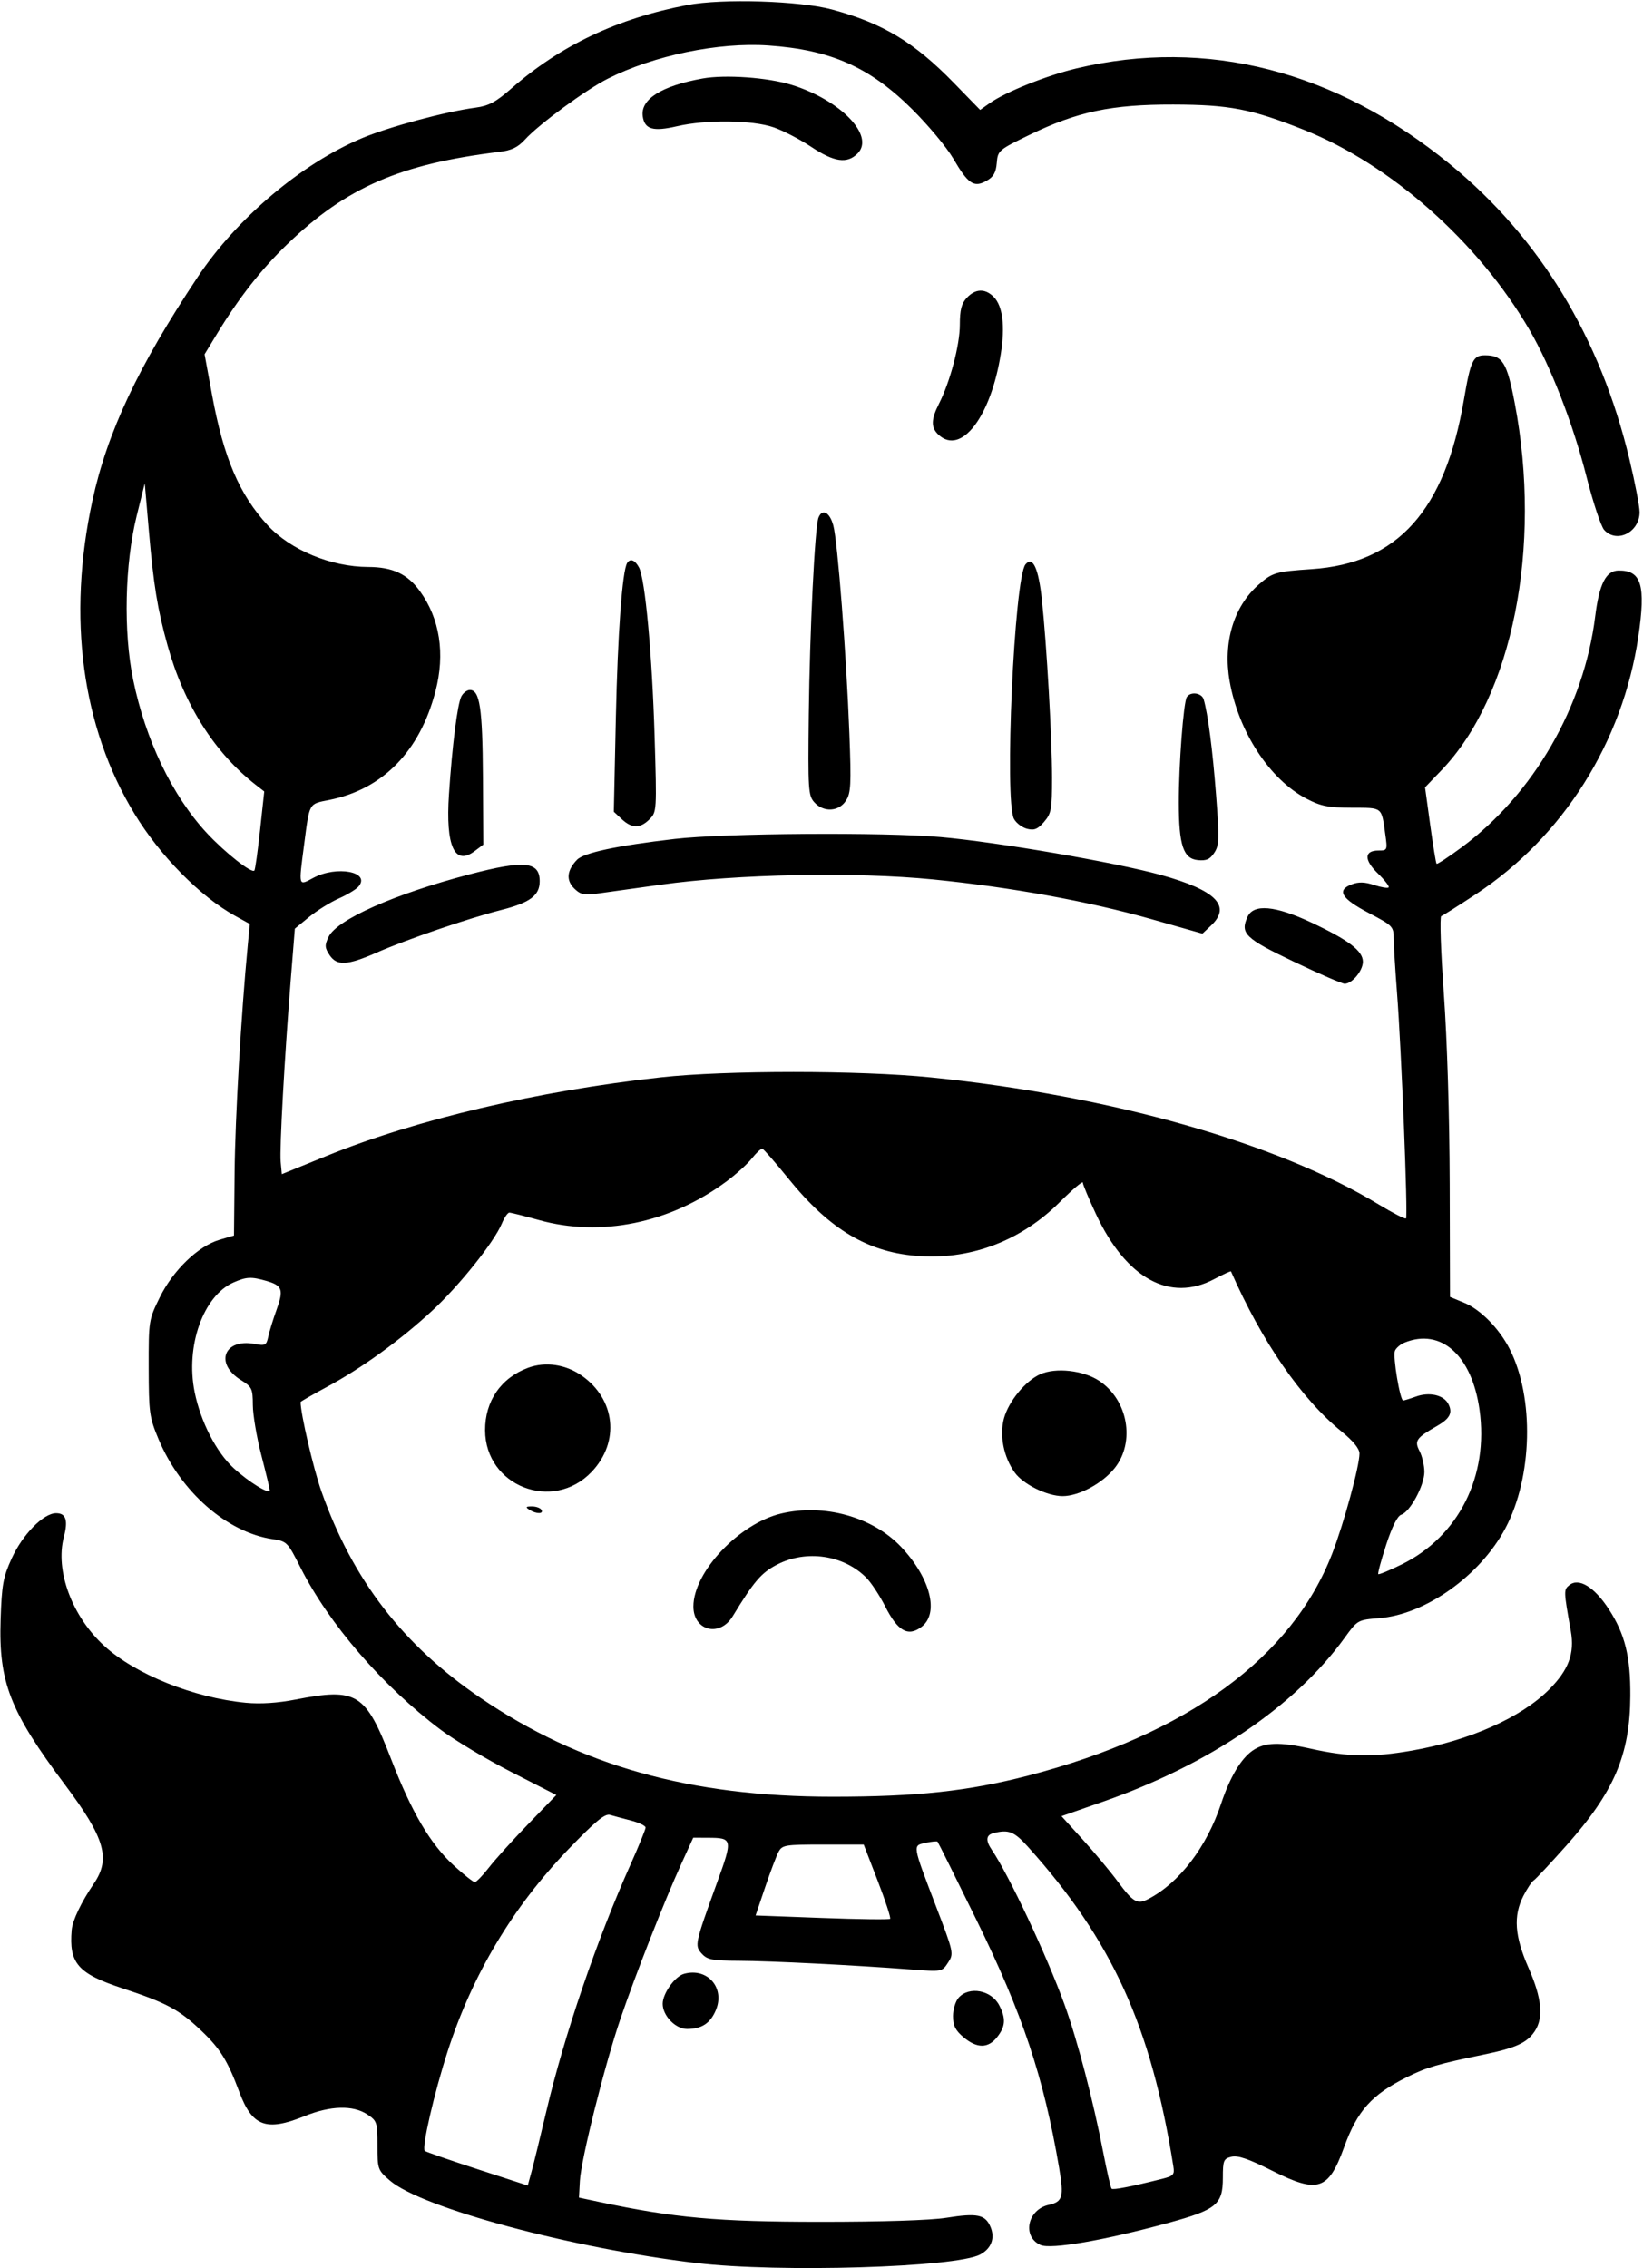 <svg xmlns="http://www.w3.org/2000/svg" width="481" height="664" viewBox="0 0 481 664" version="1.1"><path d="M 201.215 1.482 C 180.713 5.412, 164.148 13.267, 149.698 25.912 C 145.161 29.882, 143.077 31, 139.264 31.507 C 130.380 32.689, 113.806 37.149, 105.888 40.488 C 88.198 47.949, 69.304 63.927, 57.895 81.075 C 40.486 107.240, 31.388 126.567, 27.050 146.598 C 19.638 180.817, 23.963 212.908, 39.405 238.285 C 46.884 250.575, 58.605 262.463, 68.814 268.113 L 73.128 270.500 72.554 276.500 C 70.586 297.078, 68.841 327.107, 68.683 343.103 L 68.500 361.706 64.228 362.970 C 58.002 364.812, 50.679 371.875, 46.781 379.797 C 43.540 386.383, 43.500 386.635, 43.529 400.482 C 43.556 413.590, 43.742 414.940, 46.399 421.284 C 52.862 436.718, 66.382 448.585, 79.793 450.596 C 83.982 451.224, 84.205 451.451, 87.948 458.871 C 96.298 475.424, 112.045 493.649, 129 506.383 C 133.125 509.480, 142.433 515.049, 149.685 518.758 L 162.871 525.500 154.643 534 C 150.118 538.675, 144.934 544.413, 143.124 546.750 C 141.313 549.087, 139.456 551, 138.997 551 C 138.537 551, 135.762 548.801, 132.831 546.113 C 125.970 539.824, 120.541 530.604, 114.509 515 C 107.007 495.593, 104.521 494.046, 86.500 497.561 C 81.288 498.578, 76.235 498.906, 72 498.502 C 56.742 497.048, 39.651 490.189, 30.542 481.864 C 21.092 473.228, 16.103 459.816, 18.690 450 C 19.989 445.073, 19.319 443, 16.430 443 C 12.731 443, 6.637 449.203, 3.424 456.238 C 0.917 461.728, 0.518 463.935, 0.180 474.143 C -0.425 492.452, 2.904 500.991, 19.028 522.500 C 30.701 538.071, 32.463 544.092, 27.491 551.419 C 23.761 556.914, 21.234 562.200, 20.993 565.008 C 20.156 574.745, 22.779 577.771, 35.777 582.065 C 48.746 586.349, 52.355 588.277, 58.780 594.354 C 64.443 599.709, 66.589 603.153, 70.085 612.497 C 73.847 622.553, 77.965 624.062, 89.192 619.500 C 96.724 616.440, 103.354 616.257, 107.500 618.994 C 110.367 620.888, 110.500 621.291, 110.500 628.100 C 110.500 635.051, 110.588 635.300, 114.143 638.375 C 123.369 646.357, 167.515 658.223, 203.994 662.526 C 228.128 665.373, 279.872 663.815, 286.948 660.028 C 290.201 658.287, 291.352 655.263, 290.002 652.004 C 288.476 648.321, 286.145 647.830, 277.041 649.275 C 272.412 650.010, 258.108 650.467, 240 650.459 C 210.032 650.445, 197.406 649.307, 175.500 644.647 L 169.500 643.371 169.763 638.476 C 170.100 632.220, 177.003 604.636, 181.645 591 C 186.002 578.203, 194.623 556.247, 199.413 545.750 L 202.950 538 207.225 538.015 C 214.489 538.041, 214.554 538.356, 209.943 551.083 C 203.398 569.151, 203.306 569.576, 205.460 571.956 C 207.059 573.723, 208.542 574.005, 216.405 574.036 C 225.635 574.073, 250.004 575.304, 266.638 576.573 C 275.776 577.270, 275.777 577.270, 277.536 574.586 C 279.271 571.938, 279.223 571.713, 274.064 558.201 C 267.030 539.776, 267.125 540.351, 270.974 539.506 C 272.717 539.123, 274.290 538.965, 274.470 539.155 C 274.650 539.345, 279.763 549.625, 285.833 562 C 299.403 589.665, 305.553 608.103, 310.069 634.655 C 311.518 643.173, 311.120 644.595, 307.034 645.493 C 300.794 646.863, 299.157 654.748, 304.597 657.226 C 307.609 658.599, 323.199 655.911, 341.970 650.783 C 356.166 646.906, 358 645.393, 358 637.565 C 358 632.490, 358.206 631.986, 360.524 631.405 C 362.381 630.939, 365.522 632.016, 372.423 635.487 C 385.868 642.249, 388.910 641.253, 393.507 628.579 C 397.381 617.898, 401.567 613.234, 411.899 608.089 C 417.689 605.205, 420.919 604.258, 434.463 601.470 C 443.806 599.547, 447.099 598.025, 449.352 594.586 C 451.941 590.635, 451.369 584.935, 447.500 576.136 C 443.412 566.840, 442.987 560.906, 445.986 555.028 C 447.078 552.887, 448.437 550.848, 449.007 550.496 C 449.577 550.144, 453.863 545.564, 458.533 540.320 C 472.574 524.549, 477.181 513.783, 477.286 496.500 C 477.355 484.999, 475.741 478.456, 471.037 471.179 C 466.769 464.575, 462.177 461.778, 459.395 464.087 C 457.759 465.445, 457.768 465.696, 459.865 477.500 C 461.032 484.070, 459.234 488.896, 453.472 494.659 C 445.286 502.845, 430.188 509.562, 413.391 512.491 C 401.766 514.518, 394.738 514.392, 383.815 511.959 C 374.569 509.899, 370.250 510.039, 366.691 512.513 C 363.270 514.891, 360.058 520.318, 357.469 528.094 C 353.250 540.762, 345.243 551.234, 336.172 555.945 C 332.957 557.614, 331.742 556.918, 327.221 550.811 C 325.059 547.890, 320.470 542.394, 317.025 538.597 L 310.759 531.695 323.130 527.370 C 353.919 516.606, 379.156 499.481, 393.599 479.552 C 397.441 474.250, 397.465 474.237, 403.814 473.727 C 417.397 472.637, 433.380 461.233, 440.725 447.391 C 448.664 432.431, 449.213 409.138, 441.961 394.924 C 438.913 388.949, 433.451 383.385, 428.707 381.422 L 424.500 379.681 424.412 346.591 C 424.359 326.901, 423.666 304.388, 422.700 291 C 421.807 278.625, 421.465 268.365, 421.939 268.200 C 422.413 268.035, 426.963 265.158, 432.049 261.807 C 457.605 244.971, 475.077 217.277, 479.632 186.386 C 481.857 171.293, 480.549 166.940, 473.816 167.031 C 470.151 167.081, 468.187 170.951, 467.007 180.443 C 463.715 206.932, 448.946 232.472, 427.895 248.078 C 424.057 250.923, 420.759 253.082, 420.566 252.875 C 420.373 252.669, 419.535 247.550, 418.704 241.500 L 417.193 230.500 421.998 225.500 C 442.787 203.864, 451.502 160.221, 443.456 118.037 C 441.179 106.097, 439.910 104.044, 434.785 104.015 C 431.257 103.995, 430.532 105.512, 428.572 117.006 C 423.032 149.509, 409.174 164.935, 384 166.621 C 373.530 167.322, 372.497 167.625, 368.459 171.170 C 361.144 177.593, 357.996 188.097, 359.987 199.447 C 362.585 214.251, 371.711 228.197, 382.480 233.821 C 386.694 236.021, 388.826 236.446, 395.761 236.471 C 404.890 236.503, 404.409 236.121, 405.557 244.250 C 406.211 248.888, 406.165 249, 403.582 249 C 399.335 249, 399.257 251.707, 403.389 255.721 C 405.404 257.678, 406.819 259.515, 406.532 259.802 C 406.245 260.089, 404.320 259.767, 402.255 259.088 C 399.487 258.177, 397.758 258.135, 395.677 258.929 C 391.212 260.632, 392.694 263.078, 400.750 267.299 C 407.747 270.965, 408.001 271.227, 408.023 274.799 C 408.035 276.834, 408.472 283.984, 408.993 290.686 C 410.263 307.011, 412.222 356.111, 411.627 356.706 C 411.367 356.966, 407.766 355.122, 403.625 352.608 C 373.948 334.593, 325.098 320.739, 272.500 315.421 C 251.699 313.318, 212.517 313.307, 193.500 315.400 C 157.449 319.368, 121.791 327.748, 95.614 338.405 L 82.500 343.744 82.165 340.122 C 81.805 336.230, 83.295 309.439, 85.165 286.187 L 86.316 271.875 90.488 268.456 C 92.782 266.576, 96.702 264.135, 99.198 263.031 C 101.694 261.927, 104.300 260.343, 104.990 259.512 C 108.543 255.231, 98.565 253.341, 91.735 257.002 C 87.303 259.378, 87.401 259.728, 89.023 247.322 C 90.662 234.777, 90.302 235.416, 96.429 234.186 C 112.081 231.042, 122.914 219.947, 127.492 202.369 C 130.357 191.368, 128.767 181.120, 122.948 173.087 C 119.290 168.037, 114.946 166.004, 107.782 165.988 C 96.943 165.964, 85.042 161.024, 78.362 153.776 C 70.054 144.764, 65.463 134.003, 62.078 115.609 L 59.889 103.719 63.601 97.609 C 69.947 87.166, 76.535 78.779, 84.162 71.435 C 101.377 54.860, 117.152 48.004, 146.219 44.462 C 149.778 44.028, 151.621 43.136, 153.719 40.832 C 157.782 36.371, 171.559 26.251, 177.960 23.026 C 191.435 16.237, 210.390 12.317, 224.906 13.315 C 243.195 14.573, 254.612 19.633, 267.058 31.998 C 271.766 36.674, 277.166 43.154, 279.058 46.398 C 283.413 53.860, 285.107 55.008, 288.759 52.969 C 290.854 51.798, 291.573 50.560, 291.811 47.711 C 292.114 44.081, 292.357 43.871, 301.311 39.525 C 315.423 32.675, 325.401 30.566, 343.500 30.609 C 359.910 30.647, 366.387 31.900, 381.698 37.999 C 407.227 48.168, 432.798 70.845, 447.787 96.608 C 453.997 107.282, 460.544 124.144, 464.455 139.536 C 466.377 147.099, 468.705 154.122, 469.630 155.143 C 473.298 159.197, 480 155.837, 480 149.946 C 480 148.266, 478.670 141.325, 477.044 134.521 C 468.504 98.786, 450.755 69.588, 424.500 48.085 C 391.039 20.679, 353.272 10.973, 315.242 20.005 C 306.416 22.101, 294.435 26.896, 289.722 30.218 L 286.944 32.176 279.222 24.250 C 267.624 12.346, 258.458 6.825, 243.618 2.804 C 234.147 0.238, 211.404 -0.471, 201.215 1.482 M 205.669 22.985 C 193.608 25.163, 187.430 29.084, 188.173 34.090 C 188.735 37.881, 191.193 38.585, 198.196 36.961 C 206.791 34.969, 220.222 35.121, 226.500 37.283 C 229.250 38.229, 234.200 40.801, 237.500 42.999 C 244.205 47.463, 247.992 48.008, 251.051 44.949 C 256.206 39.794, 246.164 29.331, 231.755 24.847 C 224.783 22.677, 212.306 21.786, 205.669 22.985 M 283.039 87.189 C 281.481 88.861, 281 90.723, 281 95.083 C 281 101.013, 278.149 111.797, 274.887 118.210 C 272.518 122.868, 272.503 125.240, 274.829 127.345 C 281.434 133.322, 290.083 121.994, 293.004 103.541 C 294.292 95.403, 293.550 89.550, 290.894 86.894 C 288.392 84.392, 285.545 84.498, 283.039 87.189 M 40.023 151 C 36.530 165.072, 36.094 184.946, 38.972 198.952 C 42.605 216.632, 50.433 232.954, 60.489 243.814 C 65.774 249.524, 73.611 255.722, 74.464 254.869 C 74.700 254.634, 75.447 249.326, 76.125 243.075 L 77.358 231.708 74.929 229.819 C 62.796 220.384, 53.840 206.224, 49.031 188.871 C 46.102 178.301, 44.951 171.239, 43.591 155.500 L 42.382 141.500 40.023 151 M 239.608 151.580 C 238.551 154.333, 237.060 184.633, 236.775 209.139 C 236.518 231.197, 236.627 232.919, 238.405 234.889 C 241.097 237.872, 245.524 237.656, 247.632 234.439 C 249.108 232.187, 249.231 229.806, 248.657 214.689 C 247.778 191.533, 245.233 158.578, 243.958 153.845 C 242.898 149.908, 240.690 148.758, 239.608 151.580 M 183.613 164.817 C 182.174 167.145, 180.833 185.470, 180.300 210.072 L 179.703 237.645 182.040 239.822 C 184.995 242.575, 187.417 242.583, 190.153 239.847 C 192.271 237.729, 192.296 237.324, 191.641 215.597 C 190.917 191.596, 188.875 169.504, 187.068 166.127 C 185.891 163.927, 184.491 163.396, 183.613 164.817 M 300.219 165.236 C 296.932 169.197, 293.980 234.433, 296.848 239.738 C 297.513 240.969, 299.247 242.275, 300.700 242.640 C 302.803 243.167, 303.819 242.750, 305.671 240.596 C 307.781 238.143, 308 236.930, 307.995 227.694 C 307.990 216.037, 306.432 188.752, 305.018 175.566 C 304.024 166.301, 302.341 162.679, 300.219 165.236 M 135.082 203.846 C 133.934 205.992, 132.387 218.180, 131.431 232.622 C 130.431 247.712, 133.094 253.574, 138.951 249.177 L 141.500 247.263 141.382 227.382 C 141.263 207.287, 140.467 202, 137.560 202 C 136.741 202, 135.626 202.831, 135.082 203.846 M 347.445 204.089 C 346.471 205.666, 345.085 223.929, 345.100 235 C 345.117 247.463, 346.424 251.396, 350.688 251.809 C 353.173 252.049, 354.235 251.571, 355.498 249.643 C 356.939 247.445, 356.997 245.566, 356.022 232.834 C 355.007 219.580, 353.638 209.017, 352.381 204.750 C 351.812 202.818, 348.504 202.375, 347.445 204.089 M 197.500 245.612 C 180.576 247.581, 170.891 249.652, 168.906 251.726 C 165.963 254.803, 165.673 257.673, 168.066 260.066 C 169.833 261.833, 170.998 262.130, 174.367 261.674 C 176.640 261.366, 185.250 260.162, 193.500 259 C 215.609 255.884, 250.416 255.209, 273.070 257.456 C 295.881 259.718, 318.661 263.860, 337.119 269.100 L 352.020 273.330 354.510 270.991 C 360.602 265.268, 355.993 260.606, 339.837 256.148 C 326.371 252.431, 291.983 246.519, 275.346 245.060 C 258.584 243.589, 212.050 243.920, 197.500 245.612 M 137.500 255.963 C 115.463 261.737, 98.593 269.223, 96.174 274.303 C 95.028 276.712, 95.066 277.451, 96.443 279.553 C 98.591 282.832, 101.602 282.686, 110.264 278.884 C 119.063 275.022, 137.086 268.858, 146.818 266.383 C 155.201 264.251, 158 262.152, 158 257.996 C 158 252.205, 153.536 251.762, 137.500 255.963 M 365.228 268.399 C 363.004 273.281, 364.487 274.719, 378.779 281.543 C 386.217 285.094, 392.910 288, 393.651 288 C 395.843 288, 399 284.193, 399 281.551 C 399 278.368, 394.789 275.177, 383.786 270.021 C 373.307 265.110, 366.978 264.557, 365.228 268.399 M 220.121 339.123 C 218.813 340.775, 215.419 343.843, 212.580 345.941 C 196.112 358.107, 175.920 362.240, 157.739 357.166 C 153.470 355.975, 149.587 355, 149.110 355 C 148.633 355, 147.642 356.449, 146.909 358.221 C 144.673 363.617, 134.352 376.508, 126.402 383.834 C 117.023 392.476, 105.832 400.569, 95.750 405.999 C 91.487 408.295, 88 410.301, 88 410.456 C 88 413.887, 91.743 429.946, 94.098 436.621 C 103.232 462.507, 117.956 481.608, 140.720 497.103 C 169.877 516.950, 202.150 526, 243.770 526 C 268.408 526, 283.514 524.371, 301 519.827 C 347.529 507.737, 378.234 485.311, 390.020 454.809 C 393.424 445.998, 398 429.221, 398 425.549 C 398 424.109, 396.192 421.884, 392.750 419.085 C 380.980 409.515, 369.398 392.742, 360.381 372.211 C 360.312 372.051, 358.105 373.064, 355.478 374.461 C 342.526 381.347, 329.708 374.323, 320.889 355.505 C 318.750 350.940, 317 346.756, 317 346.206 C 317 345.657, 313.962 348.234, 310.250 351.933 C 299.074 363.069, 284.709 368.650, 269.531 367.753 C 254.419 366.861, 243.035 360.164, 230.701 344.909 C 226.962 340.284, 223.587 336.414, 223.201 336.310 C 222.815 336.205, 221.430 337.471, 220.121 339.123 M 68.422 375.418 C 59.507 379.300, 54.249 394.094, 56.991 407.580 C 58.748 416.218, 63.303 425.103, 68.368 429.772 C 72.850 433.903, 79.016 437.682, 78.980 436.276 C 78.969 435.849, 77.853 431.225, 76.500 426 C 75.147 420.775, 74.031 414.174, 74.020 411.332 C 74.001 406.527, 73.757 406.013, 70.552 404.032 C 62.739 399.203, 65.557 391.756, 74.558 393.445 C 77.660 394.027, 77.992 393.847, 78.539 391.290 C 78.867 389.755, 79.963 386.208, 80.974 383.407 C 83.091 377.539, 82.658 376.336, 77.936 374.982 C 73.541 373.721, 72.176 373.784, 68.422 375.418 M 411.228 393.039 C 409.978 393.541, 408.691 394.643, 408.367 395.487 C 407.725 397.159, 409.871 410, 410.792 410 C 411.103 410, 412.785 409.484, 414.528 408.854 C 418.412 407.449, 422.594 408.373, 423.968 410.939 C 425.370 413.560, 424.514 415.275, 420.719 417.451 C 414.599 420.958, 414.013 421.799, 415.589 424.819 C 416.358 426.294, 416.990 429.035, 416.994 430.912 C 417.001 434.844, 412.821 442.600, 410.247 443.431 C 409.114 443.797, 407.557 446.892, 405.818 452.232 C 404.342 456.762, 403.298 460.632, 403.498 460.831 C 403.697 461.031, 406.804 459.745, 410.402 457.974 C 427.035 449.785, 435.888 432.150, 433.136 412.687 C 430.889 396.800, 421.912 388.748, 411.228 393.039 M 154.637 400.420 C 146.684 403.348, 141.987 410.157, 142.016 418.718 C 142.073 435.095, 161.858 442.817, 173.212 430.894 C 181.544 422.144, 180.203 409.556, 170.203 402.649 C 165.508 399.407, 159.662 398.569, 154.637 400.420 M 304.481 402.338 C 300.168 404.297, 295.277 410.270, 293.919 415.237 C 292.563 420.198, 293.811 426.522, 297.042 431.059 C 299.515 434.532, 306.541 438, 311.104 438 C 315.848 438, 322.775 434.266, 326.335 429.789 C 332.418 422.140, 330.228 409.826, 321.790 404.242 C 317.125 401.156, 309.044 400.266, 304.481 402.338 M 155 442 C 156.970 443.273, 159.287 443.273, 158.500 442 C 158.160 441.450, 156.896 441.007, 155.691 441.015 C 153.910 441.028, 153.781 441.212, 155 442 M 228.734 443.088 C 216.414 445.991, 203 460.181, 203 470.312 C 203 477.453, 210.709 479.391, 214.486 473.199 C 220.796 462.856, 222.896 460.415, 227.539 458.026 C 236.077 453.632, 246.953 455.226, 253.567 461.840 C 255.026 463.299, 257.535 467.098, 259.143 470.283 C 262.808 477.544, 265.852 479.262, 269.779 476.285 C 275.025 472.309, 272.401 461.985, 263.837 452.903 C 255.527 444.090, 241.330 440.121, 228.734 443.088 M 166.530 541.256 C 150.155 558.237, 138.352 577.952, 131.065 600.500 C 127.112 612.728, 123.421 628.755, 124.345 629.679 C 124.626 629.960, 131.526 632.358, 139.678 635.009 L 154.500 639.829 155.642 635.664 C 156.270 633.374, 158.215 625.425, 159.965 618 C 165.194 595.813, 174.724 567.899, 184.636 545.744 C 187.036 540.378, 189 535.558, 189 535.032 C 189 534.507, 187.088 533.583, 184.750 532.979 C 182.412 532.375, 179.635 531.628, 178.578 531.318 C 177.103 530.887, 174.296 533.202, 166.530 541.256 M 290.750 536.689 C 288.655 537.237, 288.520 538.850, 290.344 541.527 C 295.318 548.830, 306.450 572.503, 311.623 586.779 C 315.406 597.219, 319.982 614.678, 322.953 630.004 C 324.048 635.655, 325.158 640.491, 325.418 640.752 C 325.856 641.190, 331.074 640.175, 340.219 637.875 C 343.541 637.039, 343.892 636.649, 343.507 634.220 C 337.007 593.221, 325.594 568.109, 301.027 540.750 C 296.887 536.140, 295.281 535.505, 290.750 536.689 M 227.923 542.143 C 227.293 543.322, 225.523 547.994, 223.992 552.525 L 221.207 560.764 240.659 561.493 C 251.357 561.894, 260.326 562.008, 260.589 561.745 C 260.851 561.482, 259.218 556.482, 256.959 550.633 L 252.852 540 240.961 540 C 229.829 540, 228.997 540.137, 227.923 542.143 M 200.231 577.860 C 197.561 578.613, 194.016 583.599, 194.007 586.615 C 193.996 590.114, 197.749 594, 201.138 594 C 205.420 594, 207.963 592.333, 209.578 588.467 C 212.321 581.903, 207.061 575.935, 200.231 577.860 M 280.655 584.829 C 279.745 585.835, 279 588.270, 279 590.240 C 279 593.012, 279.695 594.407, 282.077 596.411 C 286.022 599.731, 289.292 599.715, 291.927 596.365 C 294.376 593.252, 294.529 590.923, 292.537 587.072 C 290.234 582.617, 283.762 581.396, 280.655 584.829"  fill-rule="evenodd"/></svg>